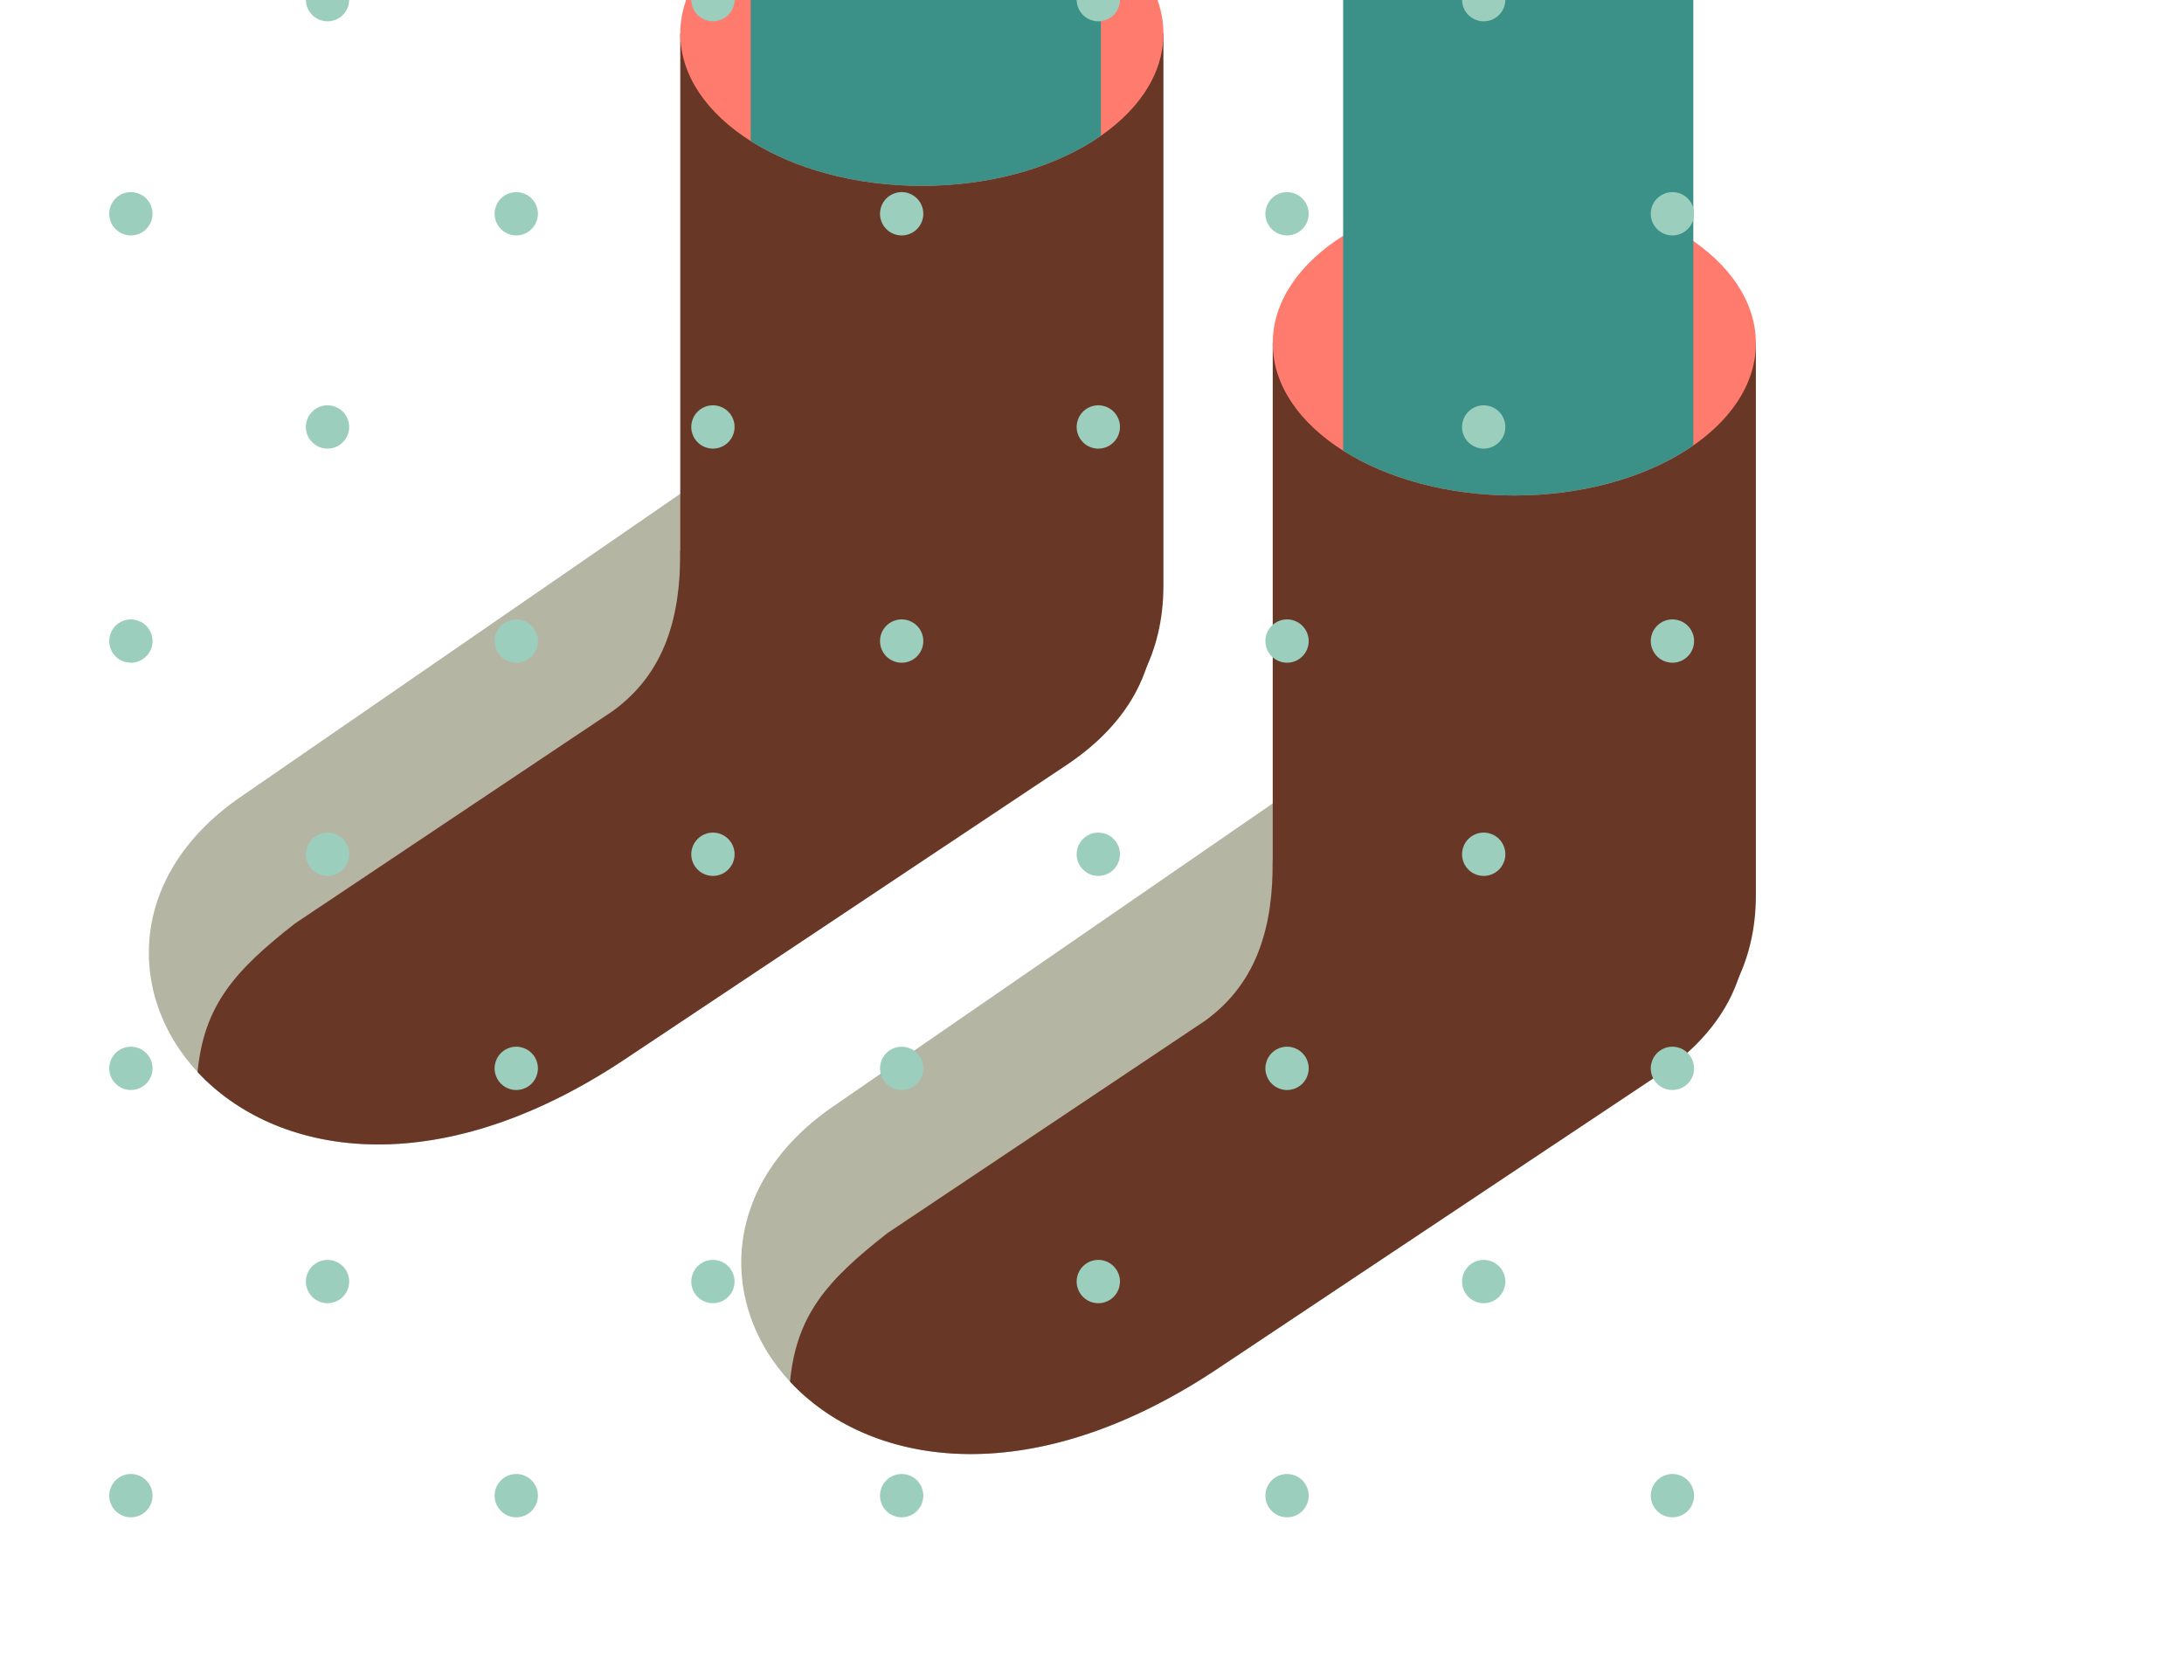 <svg width="234" height="180" viewBox="0 0 234 180" fill="none" xmlns="http://www.w3.org/2000/svg">
<g clip-path="url(#clip0_2238_48132)">
<path fill-rule="evenodd" clip-rule="evenodd" d="M89.226 118.572L136.361 86.078C171.422 61.907 203.528 97.955 177.748 115.13L130.434 146.655C91.04 172.903 63.962 135.987 89.224 118.572H89.226Z" fill="#B5B5A4"/>
<path fill-rule="evenodd" clip-rule="evenodd" d="M188.13 36.775H136.364V95.933C136.364 125.107 188.13 125.107 188.13 95.933V36.775Z" fill="#693726"/>
<path d="M162.247 53.086C176.542 53.086 188.13 45.783 188.13 36.775C188.13 27.766 176.542 20.464 162.247 20.464C147.952 20.464 136.364 27.766 136.364 36.775C136.364 45.783 147.952 53.086 162.247 53.086Z" fill="#FE7B6E"/>
<path fill-rule="evenodd" clip-rule="evenodd" d="M181.428 47.726V-88.261H143.908V48.284C148.594 51.249 155.08 53.084 162.247 53.084C169.854 53.084 176.693 51.016 181.429 47.724L181.428 47.726Z" fill="#3B9188"/>
<path fill-rule="evenodd" clip-rule="evenodd" d="M185.598 92.823L136.363 92.155C136.405 99.094 134.818 105.237 129.112 109.365L95.081 132.115C88.57 137.202 85.33 140.912 84.644 148.027C92.856 156.881 109.984 160.281 130.436 146.655L177.75 115.13C187.077 108.916 188.824 100.232 185.598 92.823Z" fill="#693726"/>
<path fill-rule="evenodd" clip-rule="evenodd" d="M25.751 85.399L72.886 52.905C107.948 28.734 140.054 64.782 114.275 81.957L66.961 113.482C27.567 139.73 0.489 102.813 25.751 85.399Z" fill="#B5B5A4"/>
<path fill-rule="evenodd" clip-rule="evenodd" d="M124.653 3.6H72.886V62.758C72.886 91.933 124.653 91.933 124.653 62.758V3.6Z" fill="#693726"/>
<path d="M98.769 19.911C113.064 19.911 124.653 12.609 124.653 3.6C124.653 -5.408 113.064 -12.711 98.769 -12.711C84.474 -12.711 72.886 -5.408 72.886 3.6C72.886 12.609 84.474 19.911 98.769 19.911Z" fill="#FE7B6E"/>
<path fill-rule="evenodd" clip-rule="evenodd" d="M117.952 14.551V-88.261H80.431V15.111C85.118 18.076 91.604 19.911 98.77 19.911C106.378 19.911 113.217 17.843 117.953 14.551H117.952Z" fill="#3B9188"/>
<path fill-rule="evenodd" clip-rule="evenodd" d="M122.12 59.65L72.886 58.982C72.928 65.921 71.341 72.064 65.634 76.192L31.603 98.942C25.092 104.029 21.852 107.739 21.167 114.854C29.379 123.708 46.507 127.108 66.958 113.482L114.273 81.957C123.6 75.743 125.347 67.059 122.119 59.65H122.12Z" fill="#693726"/>
<path fill-rule="evenodd" clip-rule="evenodd" d="M35.693 -2.277C36.931 -1.945 37.665 -0.673 37.334 0.565C37.002 1.803 35.73 2.537 34.492 2.204C33.255 1.873 32.52 0.601 32.853 -0.637C33.185 -1.875 34.457 -2.61 35.694 -2.278L35.693 -2.277Z" fill="#9CCEBE"/>
<path fill-rule="evenodd" clip-rule="evenodd" d="M76.985 -2.277C78.223 -1.945 78.957 -0.673 78.626 0.565C78.295 1.802 77.023 2.537 75.785 2.204C74.547 1.873 73.812 0.6 74.145 -0.637C74.477 -1.875 75.749 -2.61 76.987 -2.278L76.985 -2.277Z" fill="#9CCEBE"/>
<path fill-rule="evenodd" clip-rule="evenodd" d="M118.276 -2.277C119.514 -1.945 120.249 -0.673 119.917 0.565C119.586 1.802 118.314 2.537 117.076 2.204C115.838 1.873 115.104 0.6 115.436 -0.637C115.768 -1.875 117.04 -2.61 118.278 -2.278L118.276 -2.277Z" fill="#9CCEBE"/>
<path fill-rule="evenodd" clip-rule="evenodd" d="M159.567 -2.277C160.805 -1.945 161.54 -0.673 161.208 0.565C160.877 1.803 159.605 2.537 158.367 2.204C157.129 1.873 156.395 0.601 156.728 -0.637C157.059 -1.875 158.331 -2.61 159.569 -2.278L159.567 -2.277Z" fill="#9CCEBE"/>
<path fill-rule="evenodd" clip-rule="evenodd" d="M14.623 20.662C15.861 20.994 16.596 22.266 16.264 23.504C15.933 24.741 14.661 25.476 13.423 25.145C12.185 24.813 11.451 23.541 11.782 22.303C12.114 21.065 13.386 20.331 14.623 20.662Z" fill="#9CCEBE"/>
<path fill-rule="evenodd" clip-rule="evenodd" d="M55.914 20.662C57.152 20.994 57.887 22.266 57.555 23.504C57.224 24.741 55.952 25.476 54.714 25.145C53.476 24.813 52.742 23.541 53.073 22.303C53.404 21.065 54.677 20.331 55.914 20.662Z" fill="#9CCEBE"/>
<path fill-rule="evenodd" clip-rule="evenodd" d="M97.207 20.662C98.445 20.994 99.179 22.266 98.848 23.504C98.516 24.741 97.244 25.476 96.006 25.145C94.769 24.813 94.034 23.541 94.366 22.303C94.697 21.065 95.969 20.331 97.207 20.662Z" fill="#9CCEBE"/>
<path fill-rule="evenodd" clip-rule="evenodd" d="M138.498 20.662C139.736 20.994 140.47 22.266 140.139 23.504C139.807 24.741 138.535 25.476 137.297 25.145C136.06 24.813 135.325 23.541 135.657 22.303C135.988 21.065 137.26 20.331 138.498 20.662Z" fill="#9CCEBE"/>
<path fill-rule="evenodd" clip-rule="evenodd" d="M179.789 20.662C181.027 20.994 181.761 22.266 181.43 23.504C181.098 24.741 179.826 25.476 178.588 25.145C177.351 24.813 176.616 23.541 176.948 22.303C177.279 21.065 178.551 20.331 179.789 20.662Z" fill="#9CCEBE"/>
<path fill-rule="evenodd" clip-rule="evenodd" d="M35.693 43.503C36.931 43.834 37.665 45.107 37.334 46.344C37.002 47.582 35.73 48.317 34.492 47.985C33.255 47.654 32.52 46.382 32.853 45.144C33.185 43.906 34.457 43.172 35.694 43.503H35.693Z" fill="#9CCEBE"/>
<path fill-rule="evenodd" clip-rule="evenodd" d="M76.985 43.503C78.223 43.834 78.957 45.106 78.626 46.344C78.295 47.582 77.023 48.317 75.785 47.985C74.547 47.654 73.812 46.382 74.145 45.144C74.477 43.906 75.749 43.171 76.987 43.503H76.985Z" fill="#9CCEBE"/>
<path fill-rule="evenodd" clip-rule="evenodd" d="M118.276 43.503C119.514 43.834 120.249 45.106 119.917 46.344C119.586 47.582 118.314 48.317 117.076 47.985C115.838 47.654 115.104 46.382 115.436 45.144C115.768 43.906 117.04 43.171 118.278 43.503H118.276Z" fill="#9CCEBE"/>
<path fill-rule="evenodd" clip-rule="evenodd" d="M159.567 43.503C160.805 43.834 161.54 45.107 161.208 46.344C160.877 47.582 159.605 48.317 158.367 47.985C157.129 47.654 156.395 46.382 156.728 45.144C157.059 43.906 158.331 43.172 159.569 43.503H159.567Z" fill="#9CCEBE"/>
<path fill-rule="evenodd" clip-rule="evenodd" d="M14.623 66.442C15.861 66.773 16.596 68.046 16.264 69.283C15.933 70.521 14.661 71.256 13.423 70.924C12.185 70.593 11.451 69.321 11.782 68.083C12.114 66.845 13.386 66.11 14.623 66.442Z" fill="#9CCEBE"/>
<path fill-rule="evenodd" clip-rule="evenodd" d="M55.914 66.442C57.152 66.773 57.887 68.046 57.555 69.283C57.224 70.521 55.952 71.256 54.714 70.924C53.476 70.593 52.742 69.321 53.073 68.083C53.404 66.845 54.677 66.11 55.914 66.442Z" fill="#9CCEBE"/>
<path fill-rule="evenodd" clip-rule="evenodd" d="M97.207 66.442C98.445 66.773 99.179 68.046 98.848 69.283C98.516 70.521 97.244 71.256 96.006 70.924C94.769 70.593 94.034 69.321 94.366 68.083C94.697 66.845 95.969 66.11 97.207 66.442Z" fill="#9CCEBE"/>
<path fill-rule="evenodd" clip-rule="evenodd" d="M138.498 66.442C139.736 66.773 140.47 68.046 140.139 69.283C139.807 70.521 138.535 71.256 137.297 70.924C136.06 70.593 135.325 69.321 135.657 68.083C135.988 66.845 137.26 66.11 138.498 66.442Z" fill="#9CCEBE"/>
<path fill-rule="evenodd" clip-rule="evenodd" d="M179.789 66.442C181.027 66.773 181.761 68.046 181.43 69.283C181.098 70.521 179.826 71.256 178.588 70.924C177.351 70.593 176.616 69.321 176.948 68.083C177.279 66.845 178.551 66.11 179.789 66.442Z" fill="#9CCEBE"/>
<path fill-rule="evenodd" clip-rule="evenodd" d="M35.693 89.283C36.931 89.614 37.665 90.886 37.334 92.124C37.002 93.362 35.73 94.097 34.492 93.765C33.255 93.433 32.52 92.161 32.853 90.924C33.185 89.686 34.457 88.951 35.694 89.284L35.693 89.283Z" fill="#9CCEBE"/>
<path fill-rule="evenodd" clip-rule="evenodd" d="M76.985 89.282C78.223 89.614 78.957 90.886 78.626 92.124C78.295 93.362 77.023 94.096 75.785 93.765C74.547 93.433 73.812 92.161 74.145 90.924C74.477 89.686 75.749 88.951 76.987 89.284L76.985 89.282Z" fill="#9CCEBE"/>
<path fill-rule="evenodd" clip-rule="evenodd" d="M118.276 89.282C119.514 89.614 120.249 90.886 119.917 92.124C119.586 93.362 118.314 94.096 117.076 93.765C115.838 93.433 115.104 92.161 115.436 90.924C115.768 89.686 117.04 88.951 118.278 89.284L118.276 89.282Z" fill="#9CCEBE"/>
<path fill-rule="evenodd" clip-rule="evenodd" d="M159.567 89.283C160.805 89.614 161.54 90.886 161.208 92.124C160.877 93.362 159.605 94.097 158.367 93.765C157.129 93.433 156.395 92.161 156.728 90.924C157.059 89.686 158.331 88.951 159.569 89.284L159.567 89.283Z" fill="#9CCEBE"/>
<path fill-rule="evenodd" clip-rule="evenodd" d="M14.623 112.222C15.861 112.553 16.596 113.825 16.264 115.063C15.933 116.301 14.661 117.035 13.423 116.704C12.185 116.373 11.451 115.1 11.782 113.863C12.114 112.625 13.386 111.89 14.623 112.222Z" fill="#9CCEBE"/>
<path fill-rule="evenodd" clip-rule="evenodd" d="M55.914 112.222C57.152 112.553 57.887 113.825 57.555 115.063C57.224 116.301 55.952 117.035 54.714 116.704C53.476 116.373 52.742 115.1 53.073 113.863C53.404 112.625 54.677 111.89 55.914 112.222Z" fill="#9CCEBE"/>
<path fill-rule="evenodd" clip-rule="evenodd" d="M97.207 112.222C98.445 112.553 99.179 113.825 98.848 115.063C98.516 116.301 97.244 117.035 96.006 116.704C94.769 116.373 94.034 115.1 94.366 113.863C94.697 112.625 95.969 111.89 97.207 112.222Z" fill="#9CCEBE"/>
<path fill-rule="evenodd" clip-rule="evenodd" d="M138.498 112.222C139.736 112.553 140.47 113.825 140.139 115.063C139.807 116.301 138.535 117.035 137.297 116.704C136.06 116.373 135.325 115.1 135.657 113.863C135.988 112.625 137.26 111.89 138.498 112.222Z" fill="#9CCEBE"/>
<path fill-rule="evenodd" clip-rule="evenodd" d="M179.789 112.222C181.027 112.553 181.761 113.825 181.43 115.063C181.098 116.301 179.826 117.035 178.588 116.704C177.351 116.373 176.616 115.1 176.948 113.863C177.279 112.625 178.551 111.89 179.789 112.222Z" fill="#9CCEBE"/>
<path fill-rule="evenodd" clip-rule="evenodd" d="M35.693 135.062C36.931 135.394 37.665 136.666 37.334 137.904C37.002 139.142 35.73 139.876 34.492 139.545C33.255 139.213 32.52 137.941 32.853 136.703C33.185 135.465 34.457 134.731 35.694 135.062H35.693Z" fill="#9CCEBE"/>
<path fill-rule="evenodd" clip-rule="evenodd" d="M76.985 135.062C78.223 135.394 78.957 136.666 78.626 137.904C78.295 139.141 77.023 139.876 75.785 139.545C74.547 139.213 73.812 137.941 74.145 136.703C74.477 135.465 75.749 134.731 76.987 135.062H76.985Z" fill="#9CCEBE"/>
<path fill-rule="evenodd" clip-rule="evenodd" d="M118.276 135.062C119.514 135.394 120.249 136.666 119.917 137.904C119.586 139.141 118.314 139.876 117.076 139.545C115.838 139.213 115.104 137.941 115.436 136.703C115.768 135.465 117.04 134.731 118.278 135.062H118.276Z" fill="#9CCEBE"/>
<path fill-rule="evenodd" clip-rule="evenodd" d="M159.567 135.062C160.805 135.394 161.54 136.666 161.208 137.904C160.877 139.142 159.605 139.876 158.367 139.545C157.129 139.213 156.395 137.941 156.728 136.703C157.059 135.465 158.331 134.731 159.569 135.062H159.567Z" fill="#9CCEBE"/>
<path fill-rule="evenodd" clip-rule="evenodd" d="M14.623 158.001C15.861 158.333 16.596 159.605 16.264 160.843C15.933 162.081 14.661 162.815 13.423 162.484C12.185 162.152 11.451 160.88 11.782 159.642C12.114 158.404 13.386 157.67 14.623 158.001Z" fill="#9CCEBE"/>
<path fill-rule="evenodd" clip-rule="evenodd" d="M55.914 158.001C57.152 158.333 57.887 159.605 57.555 160.843C57.224 162.081 55.952 162.815 54.714 162.484C53.476 162.152 52.742 160.88 53.073 159.642C53.404 158.404 54.677 157.67 55.914 158.001Z" fill="#9CCEBE"/>
<path fill-rule="evenodd" clip-rule="evenodd" d="M97.207 158.001C98.445 158.333 99.179 159.605 98.848 160.843C98.516 162.081 97.244 162.815 96.006 162.484C94.769 162.152 94.034 160.88 94.366 159.642C94.697 158.404 95.969 157.67 97.207 158.001Z" fill="#9CCEBE"/>
<path fill-rule="evenodd" clip-rule="evenodd" d="M138.498 158.001C139.736 158.333 140.47 159.605 140.139 160.843C139.807 162.081 138.535 162.815 137.297 162.484C136.06 162.152 135.325 160.88 135.657 159.642C135.988 158.404 137.26 157.67 138.498 158.001Z" fill="#9CCEBE"/>
<path fill-rule="evenodd" clip-rule="evenodd" d="M179.789 158.001C181.027 158.333 181.761 159.605 181.43 160.843C181.098 162.081 179.826 162.815 178.588 162.484C177.351 162.152 176.616 160.88 176.948 159.642C177.279 158.404 178.551 157.67 179.789 158.001Z" fill="#9CCEBE"/>
</g>
<defs>
<clipPath id="clip0_2238_48132">
<rect width="234" height="180" fill="white"/>
</clipPath>
</defs>
</svg>
